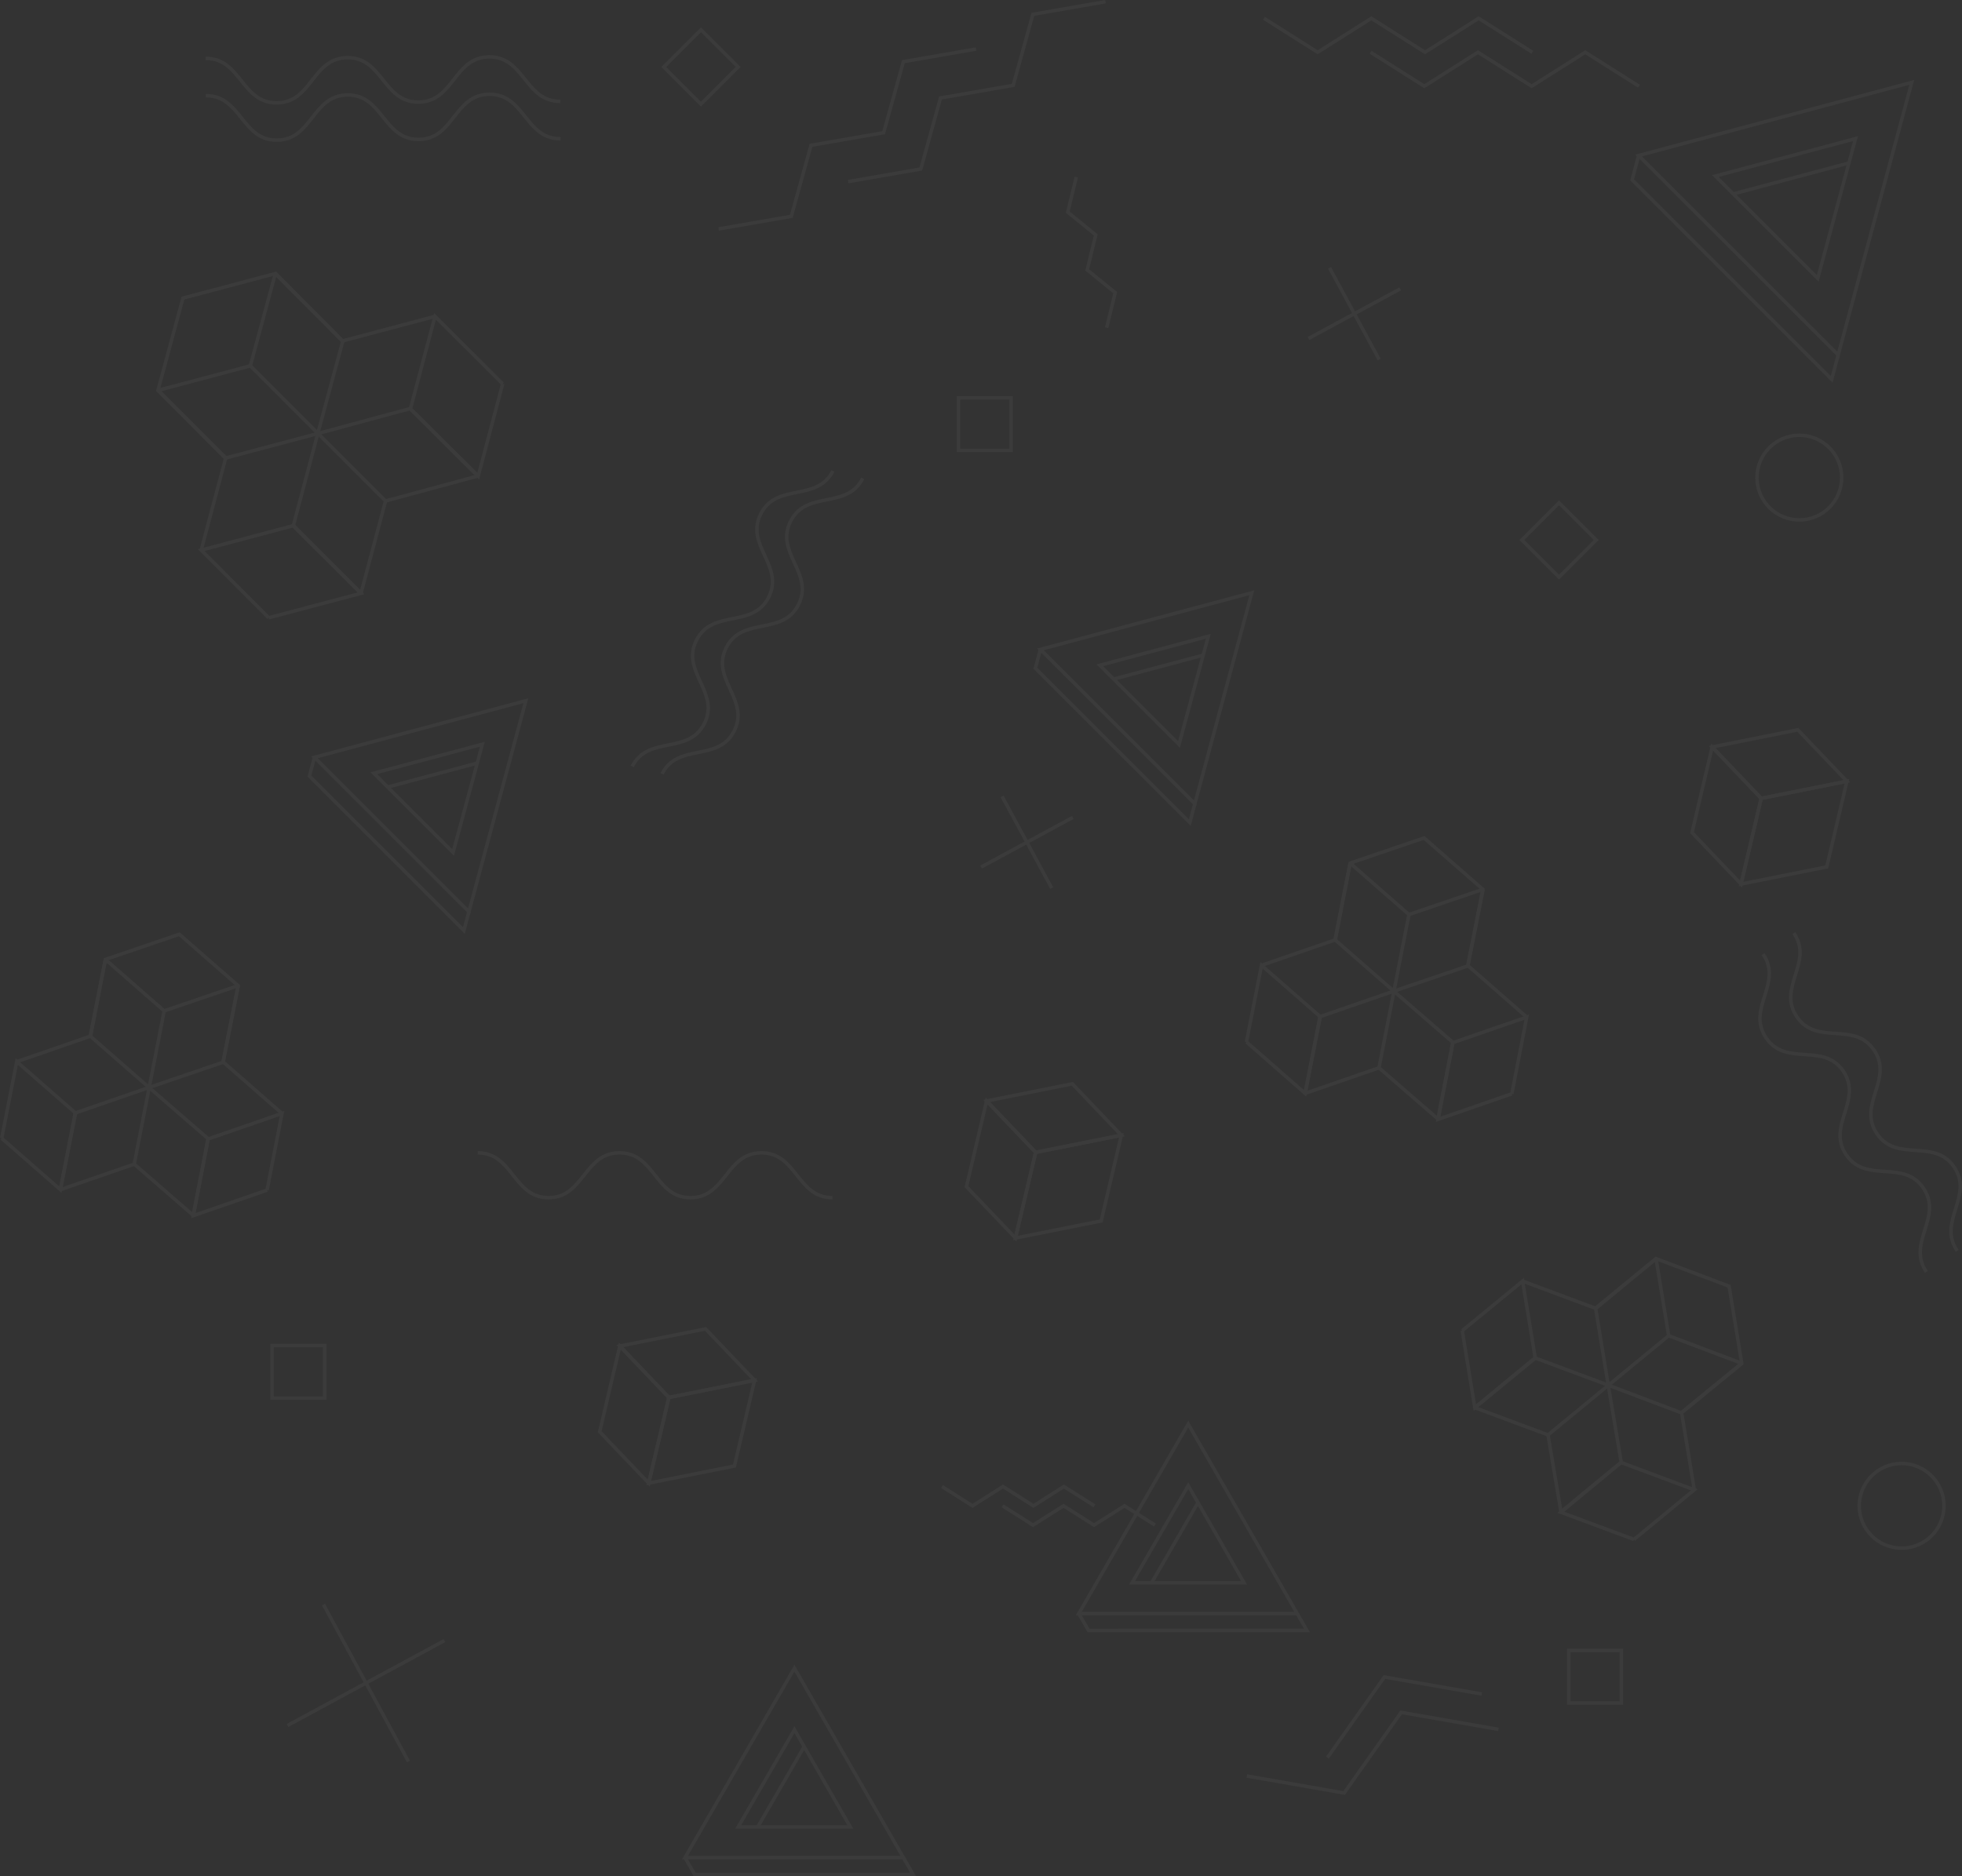 <svg xmlns="http://www.w3.org/2000/svg" viewBox="0 0 1133.59 1084.31"><rect x="0" y="0" width="1133.59" height="1084.31" fill="#333333" stroke="none"/><defs><style>.cls-1{opacity:0.04;}.cls-2{fill:none;stroke:#fff;stroke-miterlimit:10;stroke-width:2px;}</style></defs><title>Asset 1C2C Vector Logo</title><g id="Layer_2" data-name="Layer 2"><g id="Layer_1-2" data-name="Layer 1"><g class="cls-1"><path class="cls-2" d="M276,666.23c20.48,0,20.48,25.92,40.95,25.92s20.48-25.92,41-25.92,20.48,25.92,41,25.92,20.48-25.92,41-25.92,20.49,25.92,41,25.92"/><path class="cls-2" d="M498.47,276.46c-9.29,18.25-32.39,6.5-41.67,24.75s13.8,30,4.52,48.26-32.39,6.5-41.68,24.75,13.81,30,4.52,48.26-32.38,6.5-41.67,24.75"/><path class="cls-2" d="M481.24,272.17c-9.29,18.25-32.38,6.5-41.67,24.75s13.81,30,4.52,48.26-32.39,6.5-41.67,24.75,13.8,30,4.51,48.26-32.38,6.5-41.67,24.76"/><path class="cls-2" d="M1036.44,539.23c11.58,16.9-9.8,31.54,1.77,48.44s33,2.25,44.53,19.15-9.81,31.54,1.76,48.43,33,2.26,44.53,19.16-9.81,31.54,1.77,48.44"/><path class="cls-2" d="M1018.67,551.41c11.57,16.9-9.81,31.54,1.76,48.44s33,2.25,44.53,19.14-9.81,31.54,1.76,48.44,33,2.25,44.53,19.15-9.8,31.54,1.77,48.44"/><path class="cls-2" d="M118.82,33.74c20.48-.1,20.61,25.82,41.09,25.71s20.35-26,40.83-26.12S221.35,59.15,241.82,59s20.36-26,40.84-26.12,20.61,25.82,41.09,25.71"/><path class="cls-2" d="M118.93,55.29C139.41,55.19,139.54,81.1,160,81s20.35-26,40.82-26.12,20.61,25.81,41.09,25.71,20.35-26,40.84-26.12,20.61,25.81,41.09,25.71"/><polyline class="cls-2" points="579.24 870.24 596.86 881.38 614.48 870.24 632.09 881.38 649.71 870.24 667.33 881.38"/><polyline class="cls-2" points="621.85 102.35 616.91 122.6 633.09 135.74 628.15 155.99 644.34 169.13 639.4 189.39"/><polyline class="cls-2" points="544.24 859.09 561.86 870.24 579.48 859.09 597.09 870.24 614.71 859.09 632.33 870.24"/><polyline class="cls-2" points="791.9 30.2 822.91 49.82 853.92 30.2 884.92 49.82 915.93 30.2 946.94 49.82"/><polyline class="cls-2" points="730.31 10.58 761.31 30.2 792.32 10.58 823.32 30.2 854.33 10.58 885.34 30.2"/><polyline class="cls-2" points="415.21 132.31 457.19 125.03 468.58 83.97 510.55 76.68 521.95 35.63 563.92 28.34"/><polyline class="cls-2" points="490.04 104.96 532.01 97.67 543.41 56.62 585.38 49.33 596.77 8.28 638.75 0.98"/><line class="cls-2" x1="768.17" y1="154.79" x2="796.84" y2="207.77"/><line class="cls-2" x1="809" y1="166.94" x2="756.02" y2="195.61"/><line class="cls-2" x1="186.9" y1="927.3" x2="235.98" y2="1017.99"/><line class="cls-2" x1="256.78" y1="948.11" x2="166.1" y2="997.18"/><line class="cls-2" x1="578.98" y1="460.26" x2="607.65" y2="513.25"/><line class="cls-2" x1="619.81" y1="472.42" x2="566.83" y2="501.09"/><polyline class="cls-2" points="720.38 1026.37 776.6 1036.2 809.55 989.6 865.78 999.42"/><polyline class="cls-2" points="766.93 1015.76 799.88 969.16 856.11 978.99"/><circle class="cls-2" cx="1039.6" cy="276.01" r="24.47" transform="translate(478.41 1193.63) rotate(-73.42)"/><circle class="cls-2" cx="1098.7" cy="870.24" r="24.47" transform="translate(-48.88 1674.92) rotate(-73.42)"/><rect class="cls-2" x="885.58" y="296.85" width="30.39" height="30.39" transform="translate(484.48 -545.55) rotate(45)"/><rect class="cls-2" x="389.79" y="23.51" width="30.39" height="30.39" transform="translate(145.99 -275.03) rotate(45)"/><rect class="cls-2" x="157.22" y="777.62" width="30.39" height="30.39" transform="translate(965.23 620.39) rotate(90)"/><rect class="cls-2" x="906.38" y="953.79" width="30.39" height="30.39" transform="translate(1890.56 47.41) rotate(90)"/><rect class="cls-2" x="553.77" y="229.95" width="30.39" height="30.39" transform="translate(814.11 -323.82) rotate(90)"/><polygon class="cls-2" points="1005.93 510.91 1055.44 501.01 1067.09 451.49 1017.57 461.39 1005.93 510.91"/><polygon class="cls-2" points="989.24 431.69 1038.76 421.79 1067.09 451.49 1017.57 461.39 989.24 431.69"/><polygon class="cls-2" points="977.6 481.2 989.24 431.69 1017.57 461.39 1005.93 510.91 977.6 481.2"/><polygon class="cls-2" points="374.81 857.12 424.33 847.22 435.97 797.7 386.45 807.6 374.81 857.12"/><polygon class="cls-2" points="358.12 777.89 407.64 767.99 435.97 797.7 386.45 807.6 358.12 777.89"/><polygon class="cls-2" points="346.48 827.41 358.12 777.89 386.45 807.6 374.81 857.12 346.48 827.41"/><polygon class="cls-2" points="586.72 715.48 636.24 705.58 647.88 656.06 598.37 665.96 586.72 715.48"/><polygon class="cls-2" points="570.04 636.25 619.55 626.35 647.88 656.06 598.37 665.96 570.04 636.25"/><polygon class="cls-2" points="558.39 685.77 570.04 636.25 598.37 665.96 586.72 715.48 558.39 685.77"/><polyline class="cls-2" points="208.58 342.88 169.44 303.92 183.61 250.55 236.92 236.14 276.06 275.1"/><polyline class="cls-2" points="276.06 275.1 222.75 289.51 183.7 250.46"/><line class="cls-2" x1="222.75" y1="289.51" x2="208.58" y2="342.88"/><polygon class="cls-2" points="91.28 225.59 130.24 264.72 183.61 250.55 198.03 197.25 159.07 158.11 105.7 172.28 91.28 225.59"/><polyline class="cls-2" points="290.42 221.83 276.3 275.16 237.16 236.2 251.33 182.83 290.42 221.83"/><polyline class="cls-2" points="159 157.87 197.96 197 251.33 182.83"/><polyline class="cls-2" points="91.28 225.59 130.42 264.55 116.25 317.92"/><polyline class="cls-2" points="155.25 357.01 208.58 342.88 169.62 303.75 116.25 317.92 155.25 357.01"/><polyline class="cls-2" points="159.07 158.11 144.65 211.42 183.7 250.46"/><line class="cls-2" x1="144.65" y1="211.42" x2="91.28" y2="225.59"/><polyline class="cls-2" points="852.11 813.5 886.9 784.75 929.19 800.51 936.69 845.01 901.9 873.76"/><polyline class="cls-2" points="901.9 873.76 894.4 829.25 929.25 800.59"/><line class="cls-2" x1="894.4" y1="829.25" x2="852.11" y2="813.5"/><polygon class="cls-2" points="956.82 727.38 921.89 755.97 929.19 800.51 971.41 816.46 1006.33 787.87 999.03 743.33 956.82 727.38"/><polyline class="cls-2" points="944.08 889.67 901.83 873.95 936.62 845.2 978.91 860.96 944.08 889.67"/><polyline class="cls-2" points="1006.53 787.84 971.61 816.42 978.91 860.96"/><polyline class="cls-2" points="956.82 727.38 922.02 756.13 879.73 740.37"/><polyline class="cls-2" points="844.85 769 852.11 813.5 887.03 784.91 879.73 740.37 844.85 769"/><polyline class="cls-2" points="1006.33 787.87 964.11 771.92 929.25 800.59"/><line class="cls-2" x1="964.11" y1="771.92" x2="956.81" y2="727.39"/><polyline class="cls-2" points="34.9 687.53 43.45 643.22 86.1 628.47 120.2 658.03 111.65 702.34"/><polyline class="cls-2" points="111.65 702.34 77.55 672.78 86.2 628.49"/><line class="cls-2" x1="77.55" y1="672.78" x2="34.9" y2="687.53"/><polygon class="cls-2" points="60.89 554.48 52.13 598.75 86.1 628.47 128.82 613.91 137.57 569.64 103.6 539.92 60.89 554.48"/><polyline class="cls-2" points="154.31 687.78 111.71 702.54 120.27 658.22 162.92 643.47 154.31 687.78"/><polyline class="cls-2" points="137.7 569.48 128.95 613.76 162.92 643.47"/><polyline class="cls-2" points="60.89 554.48 52.34 598.79 9.68 613.54"/><polyline class="cls-2" points="0.98 657.82 34.9 687.53 43.65 643.26 9.68 613.54 0.98 657.82"/><polyline class="cls-2" points="137.57 569.64 94.85 584.2 86.2 628.49"/><line class="cls-2" x1="94.85" y1="584.2" x2="60.89" y2="554.48"/><polyline class="cls-2" points="754.08 631.87 762.63 587.55 805.28 572.8 839.38 602.36 830.83 646.68"/><polyline class="cls-2" points="830.83 646.68 796.73 617.11 805.38 572.82"/><line class="cls-2" x1="796.73" y1="617.11" x2="754.08" y2="631.86"/><polygon class="cls-2" points="780.07 498.81 771.32 543.09 805.28 572.8 848 558.25 856.75 513.97 822.79 484.26 780.07 498.81"/><polyline class="cls-2" points="873.5 632.11 830.9 646.87 839.45 602.56 882.1 587.81 873.5 632.11"/><polyline class="cls-2" points="856.89 513.82 848.14 558.09 882.1 587.81"/><polyline class="cls-2" points="780.07 498.81 771.52 543.13 728.87 557.88"/><polyline class="cls-2" points="720.17 602.16 754.08 631.87 762.83 587.59 728.87 557.88 720.17 602.16"/><polyline class="cls-2" points="856.75 513.97 814.04 528.53 805.38 572.82"/><line class="cls-2" x1="814.04" y1="528.53" x2="780.07" y2="498.81"/><polygon class="cls-2" points="270.93 526.88 181.68 437.66 303.83 404.95 270.93 526.88"/><polygon class="cls-2" points="261.78 492.62 216 446.85 278.68 430.1 261.78 492.62"/><polyline class="cls-2" points="270.93 526.88 268.02 537.77 178.78 448.55 181.68 437.66"/><line class="cls-2" x1="223.99" y1="454.84" x2="275.77" y2="440.99"/><polygon class="cls-2" points="690.35 464.5 601.11 375.28 723.26 342.56 690.35 464.5"/><polygon class="cls-2" points="681.2 430.24 635.43 384.47 698.11 367.72 681.2 430.24"/><polyline class="cls-2" points="690.35 464.5 687.45 475.39 598.2 386.17 601.11 375.28"/><line class="cls-2" x1="643.41" y1="392.46" x2="695.2" y2="378.61"/><polygon class="cls-2" points="749.48 932.49 623.29 932.51 686.53 823 749.48 932.49"/><polygon class="cls-2" points="718.79 914.73 654.06 914.74 686.53 858.57 718.79 914.73"/><polyline class="cls-2" points="749.48 932.49 755.13 942.25 628.93 942.26 623.29 932.51"/><line class="cls-2" x1="665.35" y1="914.74" x2="692.18" y2="868.33"/><polygon class="cls-2" points="521.95 1073.53 395.76 1073.55 459 964.04 521.95 1073.53"/><polygon class="cls-2" points="491.26 1055.77 426.53 1055.78 459 999.61 491.26 1055.77"/><polyline class="cls-2" points="521.95 1073.53 527.6 1083.29 401.4 1083.31 395.76 1073.55"/><line class="cls-2" x1="437.82" y1="1055.78" x2="464.65" y2="1009.37"/><polygon class="cls-2" points="1062.05 205.13 946.75 89.87 1104.56 47.61 1062.05 205.13"/><polygon class="cls-2" points="1050.23 160.87 991.09 101.75 1072.07 80.1 1050.23 160.87"/><polyline class="cls-2" points="1062.05 205.13 1058.3 219.21 943 103.94 946.75 89.87"/><line class="cls-2" x1="1001.41" y1="112.06" x2="1068.31" y2="94.18"/></g></g></g></svg>